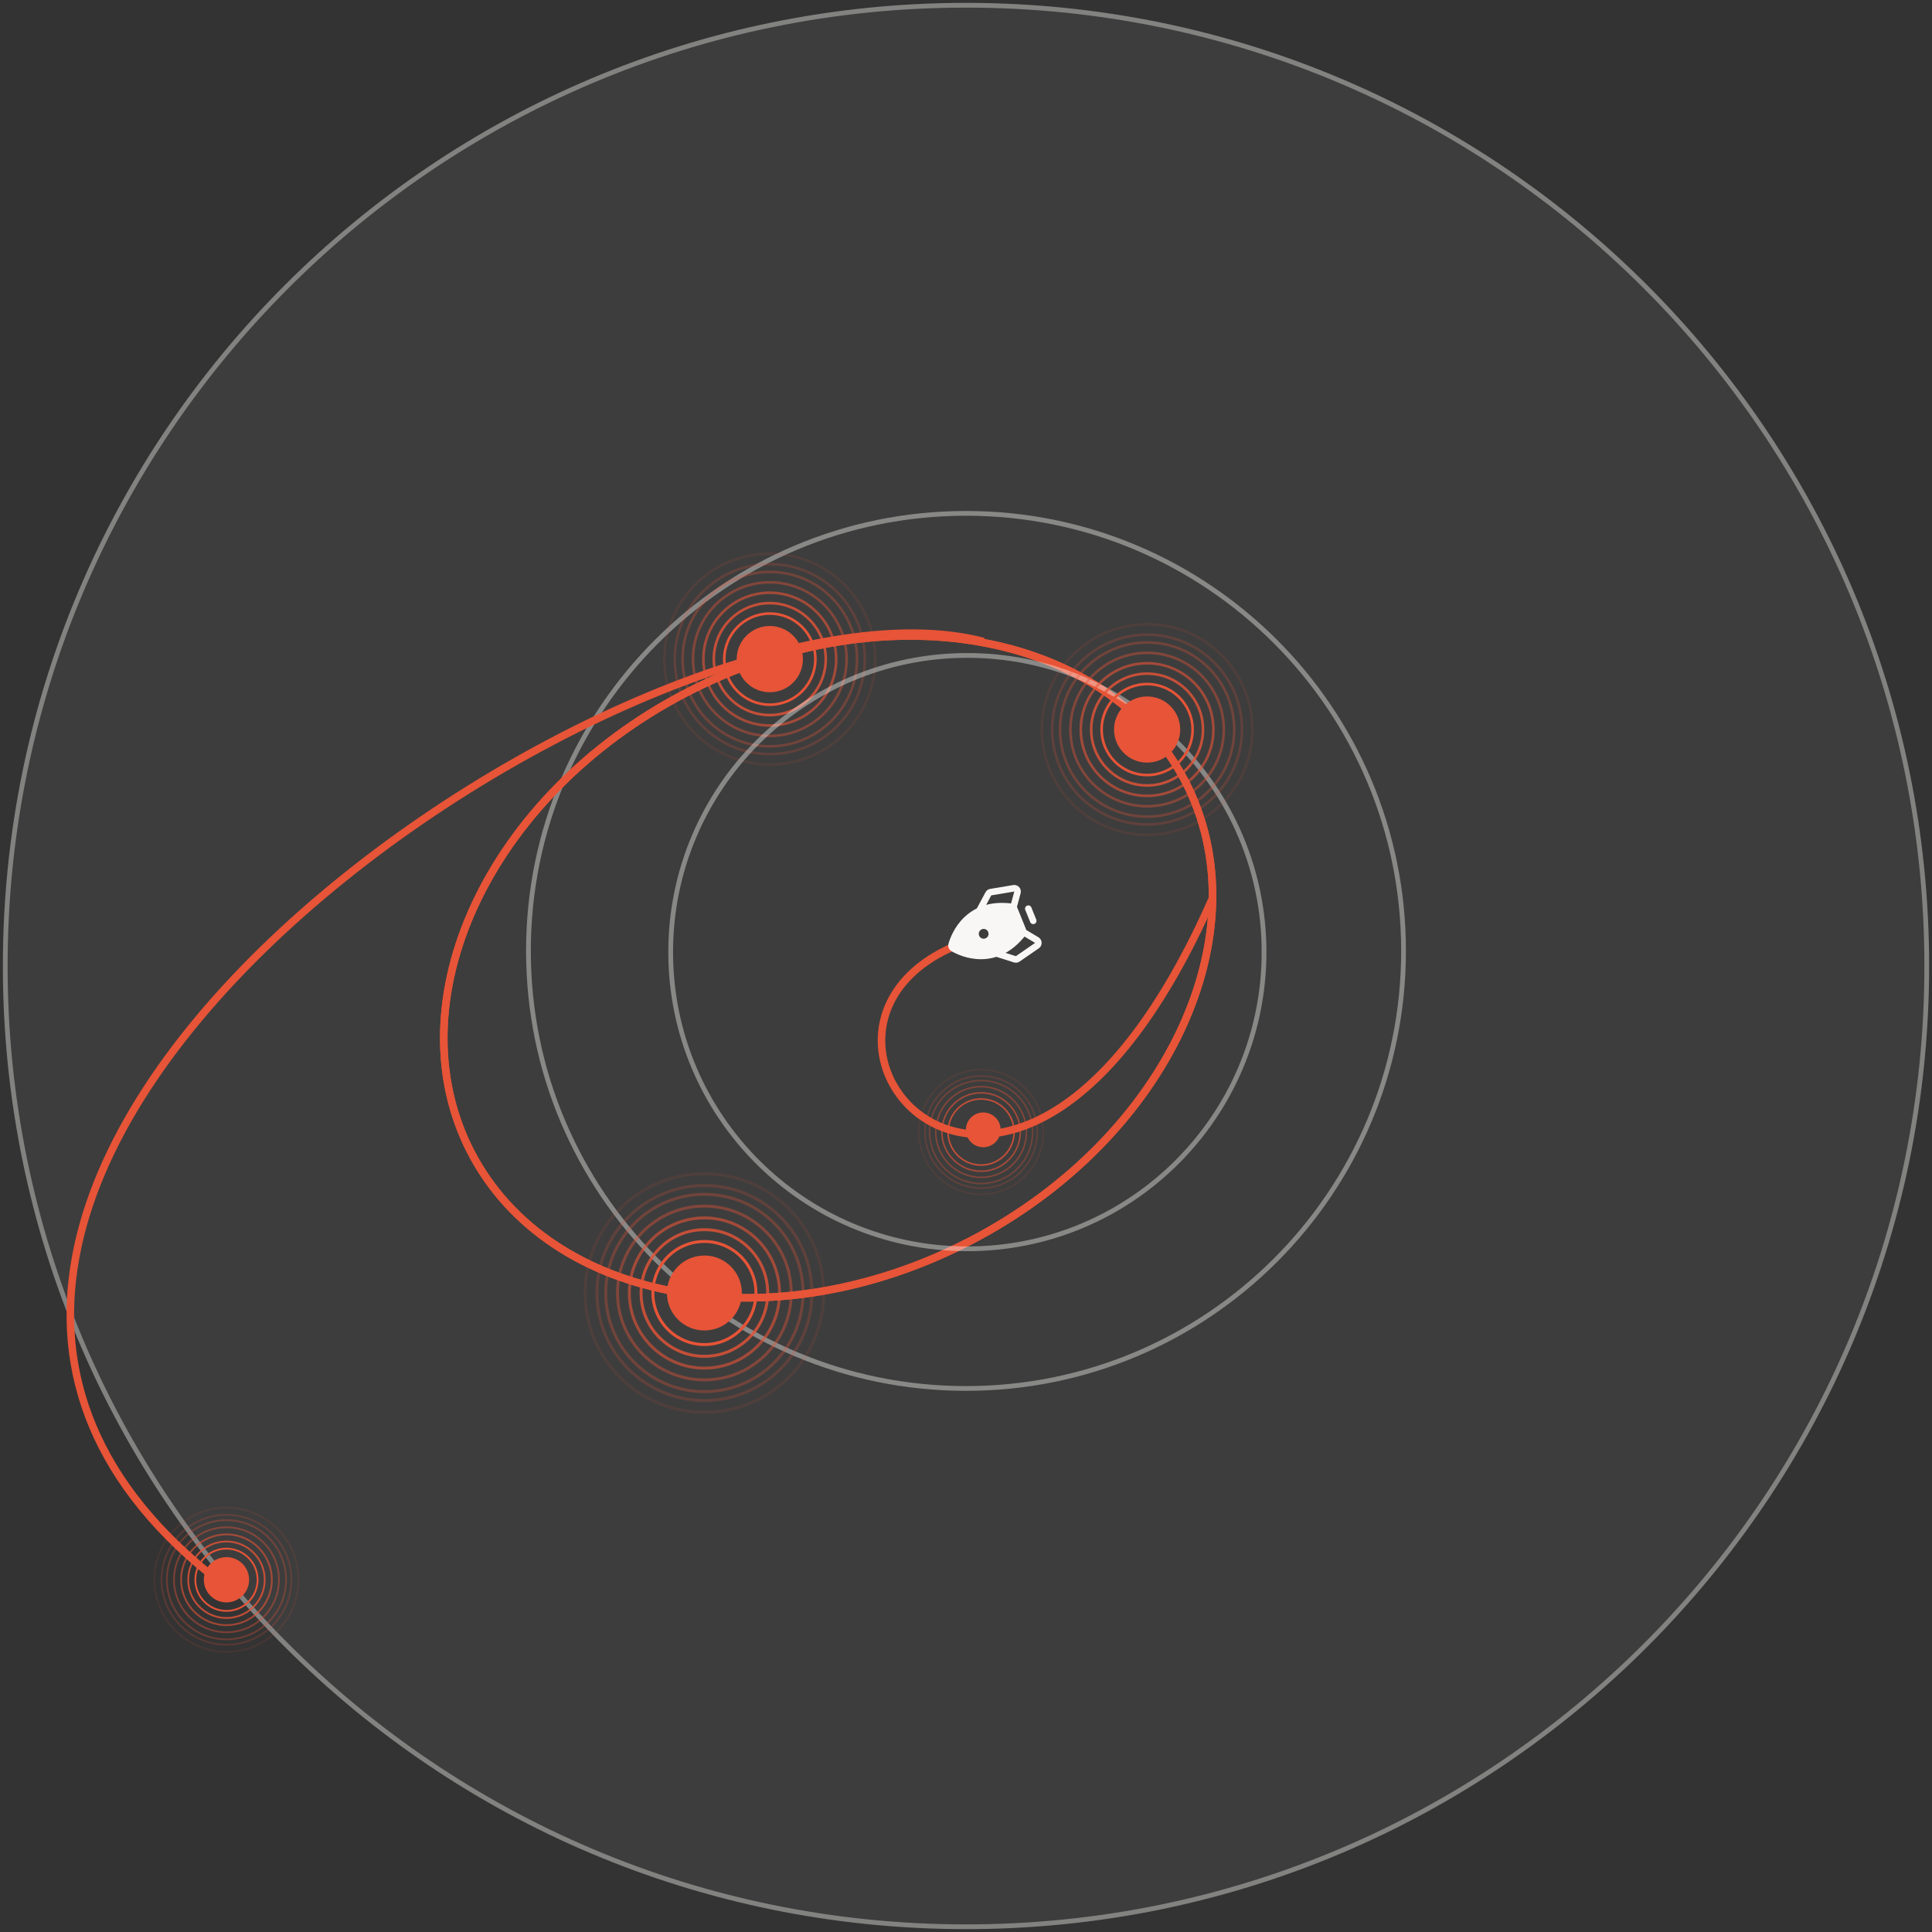 <svg width="507" height="507" viewBox="0 0 507 507" fill="none" xmlns="http://www.w3.org/2000/svg">
<rect x="0" y="0" width="507" height="507" fill="#333333" stroke="none"/>
<g clip-path="url(#clip0_2777_993)">
<path d="M253.5 505C392.4 505 505 392.4 505 253.5C505 114.6 392.4 2 253.5 2C114.6 2 2 114.6 2 253.5C2 392.4 114.6 505 253.5 505Z" fill="#F9F7F5" fill-opacity="0.05"/>
<path d="M253.5 1.375C392.745 1.375 505.625 114.255 505.625 253.5C505.625 392.745 392.745 505.625 253.5 505.625C114.255 505.625 1.375 392.745 1.375 253.5C1.375 114.255 114.255 1.375 253.5 1.375Z" stroke="#F9F7F5" stroke-opacity="0.4" stroke-width="1.25"/>
<path d="M253.499 134.717C316.914 134.717 368.322 186.125 368.322 249.54C368.322 312.955 316.914 364.363 253.499 364.363C190.084 364.363 138.676 312.955 138.676 249.54C138.676 186.125 190.084 134.717 253.499 134.717Z" stroke="#F9F7F5" stroke-opacity="0.4" stroke-width="1.25"/>
<path d="M258.031 291.933C260.551 291.933 262.594 293.976 262.594 296.496C262.594 299.016 260.551 301.059 258.031 301.059C255.512 301.059 253.469 299.016 253.469 296.496C253.469 293.976 255.512 291.933 258.031 291.933Z" fill="#E75437"/>
<path d="M179.933 181.873C231.894 154.837 290.449 165.508 310.996 204.997C331.543 244.486 306.679 298.563 254.719 325.6C202.759 352.637 144.203 341.965 123.656 302.476C103.109 262.987 127.973 208.91 179.933 181.873Z" stroke="#E75437" stroke-width="1.98"/>
<path d="M179.933 181.873C231.894 154.837 290.449 165.508 310.996 204.997C331.543 244.486 306.679 298.563 254.719 325.6C202.759 352.637 144.203 341.965 123.656 302.476C103.109 262.987 127.973 208.91 179.933 181.873Z" stroke="#E75437" stroke-width="1.98"/>
<path d="M184.851 349.144C190.282 349.144 194.685 344.741 194.685 339.31C194.685 333.879 190.282 329.476 184.851 329.476C179.42 329.476 175.017 333.879 175.017 339.31C175.017 344.741 179.42 349.144 184.851 349.144Z" fill="#E75437"/>
<path d="M59.429 420.507C62.71 420.507 65.37 417.847 65.37 414.566C65.37 411.285 62.71 408.625 59.429 408.625C56.148 408.625 53.488 411.285 53.488 414.566C53.488 417.847 56.148 420.507 59.429 420.507Z" fill="#E75437"/>
<path d="M258.118 168.346C168.909 145.074 -77.171 312.161 58.324 415.59" stroke="#E75437" stroke-width="1.98"/>
<path d="M253.545 247.115C194.751 268.023 265.383 355.817 318.191 235.678" stroke="#E75437" stroke-width="1.98"/>
<path d="M202.015 181.661C206.816 181.661 210.708 177.769 210.708 172.968C210.708 168.167 206.816 164.275 202.015 164.275C197.214 164.275 193.322 168.167 193.322 172.968C193.322 177.769 197.214 181.661 202.015 181.661Z" fill="#E75437"/>
<path d="M202.016 184.924C208.619 184.924 213.972 179.572 213.972 172.969C213.972 166.366 208.619 161.013 202.016 161.013C195.413 161.013 190.061 166.366 190.061 172.969C190.061 179.572 195.413 184.924 202.016 184.924Z" stroke="#E75437" stroke-width="0.683"/>
<path opacity="0.8" d="M202.01 187.652C210.122 187.652 216.698 181.075 216.698 172.963C216.698 164.851 210.122 158.275 202.01 158.275C193.898 158.275 187.322 164.851 187.322 172.963C187.322 181.075 193.898 187.652 202.01 187.652Z" stroke="#E75437" stroke-width="0.683"/>
<path opacity="0.6" d="M202.011 190.387C211.632 190.387 219.432 182.587 219.432 172.966C219.432 163.345 211.632 155.545 202.011 155.545C192.389 155.545 184.59 163.345 184.59 172.966C184.59 182.587 192.389 190.387 202.011 190.387Z" stroke="#E75437" stroke-width="0.683"/>
<path opacity="0.4" d="M202.015 193.122C213.146 193.122 222.169 184.099 222.169 172.968C222.169 161.838 213.146 152.814 202.015 152.814C190.884 152.814 181.861 161.838 181.861 172.968C181.861 184.099 190.884 193.122 202.015 193.122Z" stroke="#E75437" stroke-width="0.683"/>
<path opacity="0.3" d="M202.011 195.852C214.651 195.852 224.897 185.606 224.897 172.966C224.897 160.326 214.651 150.08 202.011 150.08C189.371 150.08 179.125 160.326 179.125 172.966C179.125 185.606 189.371 195.852 202.011 195.852Z" stroke="#E75437" stroke-width="0.683"/>
<path opacity="0.2" d="M202.012 197.903C215.784 197.903 226.948 186.739 226.948 172.967C226.948 159.195 215.784 148.031 202.012 148.031C188.24 148.031 177.076 159.195 177.076 172.967C177.076 186.739 188.24 197.903 202.012 197.903Z" stroke="#E75437" stroke-width="0.683"/>
<path opacity="0.1" d="M202.01 200.636C217.291 200.636 229.679 188.248 229.679 172.967C229.679 157.686 217.291 145.298 202.01 145.298C186.729 145.298 174.341 157.686 174.341 172.967C174.341 188.248 186.729 200.636 202.01 200.636Z" stroke="#E75437" stroke-width="0.683"/>
<path d="M184.853 352.842C192.322 352.842 198.378 346.787 198.378 339.317C198.378 331.848 192.322 325.792 184.853 325.792C177.383 325.792 171.328 331.848 171.328 339.317C171.328 346.787 177.383 352.842 184.853 352.842Z" stroke="#E75437" stroke-width="0.773"/>
<path opacity="0.8" d="M184.85 355.925C194.027 355.925 201.466 348.486 201.466 339.309C201.466 330.132 194.027 322.693 184.85 322.693C175.673 322.693 168.234 330.132 168.234 339.309C168.234 348.486 175.673 355.925 184.85 355.925Z" stroke="#E75437" stroke-width="0.773"/>
<path opacity="0.6" d="M184.858 359.024C195.742 359.024 204.565 350.201 204.565 339.317C204.565 328.433 195.742 319.609 184.858 319.609C173.974 319.609 165.15 328.433 165.15 339.317C165.15 350.201 173.974 359.024 184.858 359.024Z" stroke="#E75437" stroke-width="0.773"/>
<path opacity="0.4" d="M184.849 362.113C197.441 362.113 207.648 351.905 207.648 339.314C207.648 326.723 197.441 316.515 184.849 316.515C172.258 316.515 162.05 326.723 162.05 339.314C162.05 351.905 172.258 362.113 184.849 362.113Z" stroke="#E75437" stroke-width="0.773"/>
<path opacity="0.3" d="M184.847 365.196C199.146 365.196 210.737 353.605 210.737 339.306C210.737 325.007 199.146 313.416 184.847 313.416C170.548 313.416 158.957 325.007 158.957 339.306C158.957 353.605 170.548 365.196 184.847 365.196Z" stroke="#E75437" stroke-width="0.773"/>
<path opacity="0.2" d="M184.857 367.525C200.436 367.525 213.066 354.895 213.066 339.316C213.066 323.737 200.436 311.107 184.857 311.107C169.278 311.107 156.648 323.737 156.648 339.316C156.648 354.895 169.278 367.525 184.857 367.525Z" stroke="#E75437" stroke-width="0.773"/>
<path opacity="0.1" d="M184.849 370.613C202.135 370.613 216.149 356.599 216.149 339.313C216.149 322.026 202.135 308.013 184.849 308.013C167.562 308.013 153.549 322.026 153.549 339.313C153.549 356.599 167.562 370.613 184.849 370.613Z" stroke="#E75437" stroke-width="0.773"/>
<path opacity="0.8" d="M257.459 305.741C262.249 305.741 266.132 301.858 266.132 297.068C266.132 292.278 262.249 288.395 257.459 288.395C252.669 288.395 248.786 292.278 248.786 297.068C248.786 301.858 252.669 305.741 257.459 305.741Z" stroke="#E75437" stroke-width="0.403"/>
<path opacity="0.6" d="M257.461 307.358C263.142 307.358 267.748 302.753 267.748 297.071C267.748 291.39 263.142 286.784 257.461 286.784C251.779 286.784 247.174 291.39 247.174 297.071C247.174 302.753 251.779 307.358 257.461 307.358Z" stroke="#E75437" stroke-width="0.403"/>
<path opacity="0.4" d="M257.46 308.966C264.033 308.966 269.361 303.638 269.361 297.065C269.361 290.493 264.033 285.165 257.46 285.165C250.888 285.165 245.56 290.493 245.56 297.065C245.56 303.638 250.888 308.966 257.46 308.966Z" stroke="#E75437" stroke-width="0.403"/>
<path opacity="0.3" d="M257.464 310.585C264.928 310.585 270.978 304.535 270.978 297.071C270.978 289.607 264.928 283.557 257.464 283.557C250 283.557 243.95 289.607 243.95 297.071C243.95 304.535 250 310.585 257.464 310.585Z" stroke="#E75437" stroke-width="0.403"/>
<path opacity="0.2" d="M257.465 311.796C265.597 311.796 272.19 305.203 272.19 297.071C272.19 288.939 265.597 282.347 257.465 282.347C249.333 282.347 242.741 288.939 242.741 297.071C242.741 305.203 249.333 311.796 257.465 311.796Z" stroke="#E75437" stroke-width="0.403"/>
<path opacity="0.1" d="M257.46 313.407C266.483 313.407 273.798 306.092 273.798 297.069C273.798 288.046 266.483 280.731 257.46 280.731C248.437 280.731 241.122 288.046 241.122 297.069C241.122 306.092 248.437 313.407 257.46 313.407Z" stroke="#E75437" stroke-width="0.403"/>
<path d="M59.43 422.737C63.942 422.737 67.6 419.078 67.6 414.566C67.6 410.053 63.942 406.395 59.43 406.395C54.917 406.395 51.259 410.053 51.259 414.566C51.259 419.078 54.917 422.737 59.43 422.737Z" stroke="#E75437" stroke-width="0.467"/>
<path opacity="0.8" d="M59.428 424.603C64.972 424.603 69.466 420.109 69.466 414.565C69.466 409.021 64.972 404.526 59.428 404.526C53.884 404.526 49.39 409.021 49.39 414.565C49.39 420.109 53.884 424.603 59.428 424.603Z" stroke="#E75437" stroke-width="0.467"/>
<path opacity="0.6" d="M59.428 426.471C66.004 426.471 71.335 421.141 71.335 414.565C71.335 407.99 66.004 402.659 59.428 402.659C52.853 402.659 47.523 407.99 47.523 414.565C47.523 421.141 52.853 426.471 59.428 426.471Z" stroke="#E75437" stroke-width="0.467"/>
<path opacity="0.4" d="M59.431 428.34C67.038 428.34 73.205 422.173 73.205 414.566C73.205 406.959 67.038 400.792 59.431 400.792C51.824 400.792 45.657 406.959 45.657 414.566C45.657 422.173 51.824 428.34 59.431 428.34Z" stroke="#E75437" stroke-width="0.467"/>
<path opacity="0.3" d="M59.427 430.205C68.066 430.205 75.069 423.203 75.069 414.564C75.069 405.926 68.066 398.923 59.427 398.923C50.789 398.923 43.786 405.926 43.786 414.564C43.786 423.203 50.789 430.205 59.427 430.205Z" stroke="#E75437" stroke-width="0.467"/>
<path opacity="0.2" d="M59.428 431.606C68.84 431.606 76.47 423.976 76.47 414.564C76.47 405.152 68.84 397.522 59.428 397.522C50.016 397.522 42.386 405.152 42.386 414.564C42.386 423.976 50.016 431.606 59.428 431.606Z" stroke="#E75437" stroke-width="0.467"/>
<path opacity="0.1" d="M59.428 433.476C69.872 433.476 78.338 425.01 78.338 414.567C78.338 404.123 69.872 395.657 59.428 395.657C48.985 395.657 40.519 404.123 40.519 414.567C40.519 425.01 48.985 433.476 59.428 433.476Z" stroke="#E75437" stroke-width="0.467"/>
<path d="M253.857 172C296.856 172 331.714 206.858 331.714 249.857C331.714 292.856 296.856 327.714 253.857 327.714C210.858 327.714 176 292.856 176 249.857C176 206.858 210.858 172 253.857 172Z" stroke="#F9F7F5" stroke-opacity="0.4" stroke-width="1.25"/>
<path d="M301.029 200.13C305.824 200.13 309.71 196.243 309.71 191.449C309.71 186.655 305.824 182.768 301.029 182.768C296.235 182.768 292.348 186.655 292.348 191.449C292.348 196.243 296.235 200.13 301.029 200.13Z" fill="#E75437"/>
<path d="M301.03 203.391C307.624 203.391 312.969 198.046 312.969 191.452C312.969 184.858 307.624 179.513 301.03 179.513C294.436 179.513 289.091 184.858 289.091 191.452C289.091 198.046 294.436 203.391 301.03 203.391Z" stroke="#E75437" stroke-width="0.682"/>
<path opacity="0.8" d="M301.025 206.117C309.126 206.117 315.693 199.55 315.693 191.449C315.693 183.348 309.126 176.781 301.025 176.781C292.924 176.781 286.356 183.348 286.356 191.449C286.356 199.55 292.924 206.117 301.025 206.117Z" stroke="#E75437" stroke-width="0.682"/>
<path opacity="0.6" d="M301.026 208.846C310.634 208.846 318.424 201.057 318.424 191.449C318.424 181.841 310.634 174.052 301.026 174.052C291.418 174.052 283.629 181.841 283.629 191.449C283.629 201.057 291.418 208.846 301.026 208.846Z" stroke="#E75437" stroke-width="0.682"/>
<path opacity="0.4" d="M301.028 211.576C312.144 211.576 321.154 202.565 321.154 191.45C321.154 180.335 312.144 171.324 301.028 171.324C289.913 171.324 280.902 180.335 280.902 191.45C280.902 202.565 289.913 211.576 301.028 211.576Z" stroke="#E75437" stroke-width="0.682"/>
<path opacity="0.3" d="M301.027 214.303C313.65 214.303 323.882 204.071 323.882 191.448C323.882 178.825 313.65 168.593 301.027 168.593C288.405 168.593 278.172 178.825 278.172 191.448C278.172 204.071 288.405 214.303 301.027 214.303Z" stroke="#E75437" stroke-width="0.682"/>
<path opacity="0.2" d="M301.024 216.35C314.777 216.35 325.926 205.201 325.926 191.448C325.926 177.695 314.777 166.546 301.024 166.546C287.271 166.546 276.122 177.695 276.122 191.448C276.122 205.201 287.271 216.35 301.024 216.35Z" stroke="#E75437" stroke-width="0.682"/>
<path opacity="0.1" d="M301.027 219.08C316.287 219.08 328.658 206.709 328.658 191.449C328.658 176.189 316.287 163.818 301.027 163.818C285.767 163.818 273.396 176.189 273.396 191.449C273.396 206.709 285.767 219.08 301.027 219.08Z" stroke="#E75437" stroke-width="0.682"/>
<g clip-path="url(#clip1_2777_993)">
<path d="M269.529 237.659C269.741 237.574 269.978 237.576 270.188 237.665C270.398 237.754 270.564 237.922 270.65 238.134L271.941 241.324C272.027 241.536 272.025 241.773 271.936 241.983C271.847 242.193 271.678 242.359 271.466 242.445C271.255 242.53 271.018 242.528 270.808 242.439C270.598 242.35 270.431 242.181 270.346 241.97L269.054 238.78C268.969 238.568 268.971 238.331 269.06 238.121C269.149 237.911 269.318 237.745 269.529 237.659ZM259.843 233.27L265.888 232.257C266.175 232.209 266.469 232.234 266.744 232.331C267.018 232.428 267.264 232.592 267.458 232.81C267.651 233.027 267.786 233.29 267.851 233.574C267.915 233.858 267.906 234.153 267.825 234.433L266.874 237.979L269.335 244.06L272.486 245.948C272.739 246.092 272.95 246.299 273.102 246.547C273.253 246.796 273.339 247.079 273.351 247.37C273.363 247.661 273.301 247.95 273.171 248.21C273.041 248.471 272.847 248.694 272.607 248.859L267.56 252.336C267.343 252.484 267.095 252.582 266.835 252.62C266.575 252.659 266.31 252.637 266.059 252.558L261.491 251.093C260.197 251.506 258.847 251.717 257.489 251.718C253.744 251.737 250.789 250.253 249.692 249.61C249.362 249.418 249.105 249.122 248.962 248.768C248.819 248.415 248.797 248.023 248.901 247.656C249.244 246.434 250.333 243.309 253.037 240.718C254.014 239.775 255.13 238.987 256.347 238.384L258.61 234.154C258.735 233.923 258.911 233.723 259.124 233.57C259.338 233.416 259.584 233.314 259.843 233.27ZM268.851 245.779C267.335 247.638 265.681 249.064 263.891 250.056L266.584 250.919L271.632 247.441L271.612 247.428L268.851 245.779ZM257.651 243.859C257.414 243.955 257.212 244.119 257.068 244.33C256.924 244.541 256.847 244.79 256.845 245.045C256.843 245.3 256.916 245.551 257.056 245.764C257.196 245.977 257.397 246.144 257.632 246.244C257.867 246.344 258.126 246.371 258.377 246.323C258.628 246.276 258.858 246.155 259.04 245.976C259.222 245.797 259.347 245.568 259.399 245.318C259.451 245.068 259.427 244.808 259.332 244.571C259.203 244.254 258.954 244.001 258.639 243.867C258.324 243.734 257.968 243.731 257.651 243.859ZM260.127 234.967L258.792 237.46C260.764 236.927 262.944 236.801 265.333 237.082L266.165 233.978L266.171 233.955L260.127 234.967Z" fill="#F9F7F5"/>
</g>
</g>
<defs>
<clipPath id="clip0_2777_993">
<rect width="507" height="507" fill="white"/>
</clipPath>
<clipPath id="clip1_2777_993">
<rect width="27.534" height="27.534" fill="white" transform="translate(253.33 261.853) rotate(-112.035)"/>
</clipPath>
</defs>
</svg>
